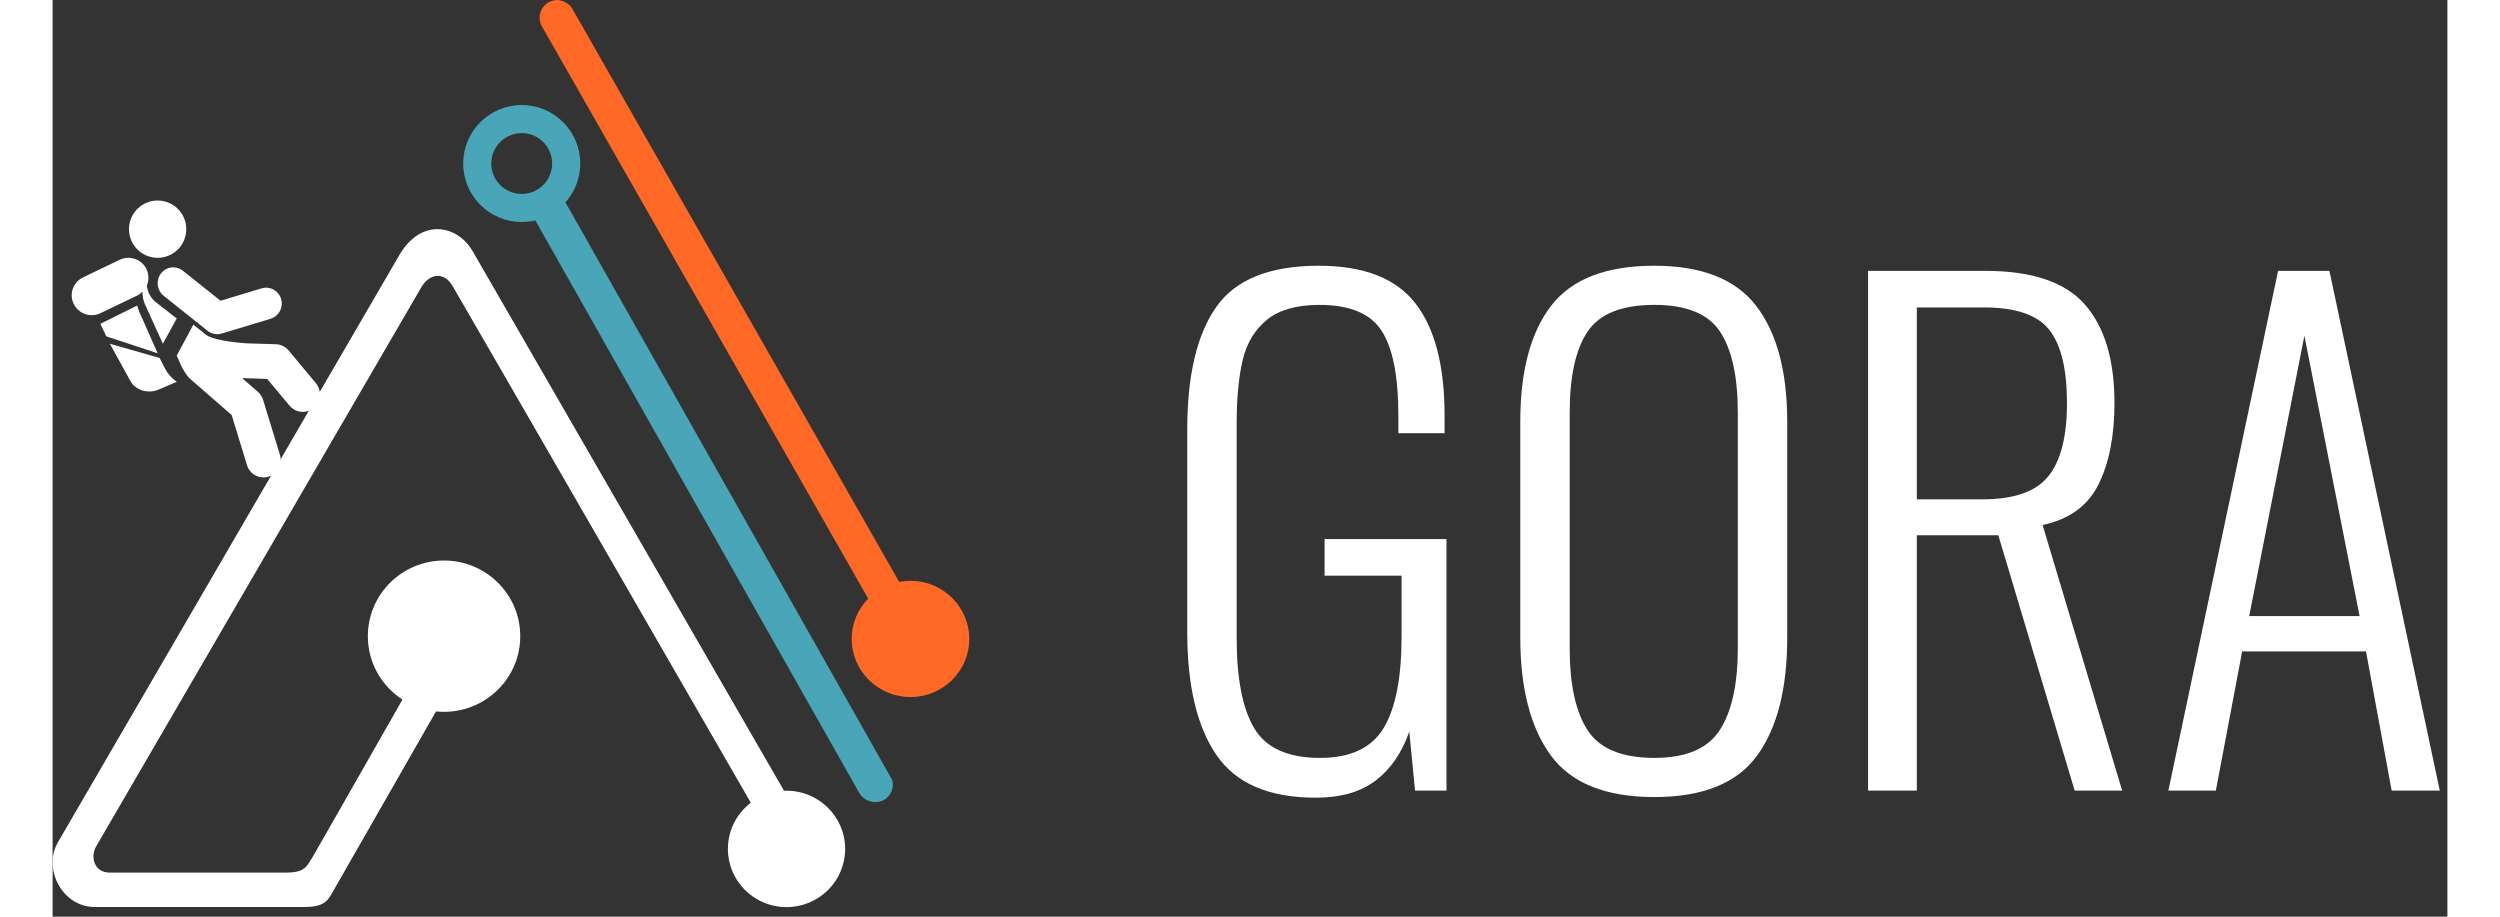 <?xml version="1.0" encoding="UTF-8"?>
<svg width="150px" height="55px" viewBox="0 0 209 80" version="1.1" xmlns="http://www.w3.org/2000/svg" xmlns:xlink="http://www.w3.org/1999/xlink">

                <rect x="0" y="0" width="209" height="80" fill="#333333" stroke="none"/>

                <path d="M101.572,65.892 C99.873,63.409 99.024,59.835 99.024,55.168 L99.024,37.472 C99.024,32.768 99.864,29.212 101.544,26.804 C103.224,24.396 106.211,23.192 110.504,23.192 C114.424,23.192 117.233,24.284 118.932,26.468 C120.631,28.652 121.48,31.909 121.48,36.24 L121.48,37.808 L117.448,37.808 L117.448,36.24 C117.448,32.843 116.963,30.388 115.992,28.876 C115.021,27.364 113.211,26.608 110.56,26.608 C108.581,26.608 107.06,27.037 105.996,27.896 C104.932,28.755 104.223,29.921 103.868,31.396 C103.513,32.871 103.336,34.747 103.336,37.024 L103.336,55.672 C103.336,59.219 103.849,61.851 104.876,63.568 C105.903,65.285 107.816,66.144 110.616,66.144 C113.267,66.144 115.115,65.276 116.16,63.54 C117.205,61.804 117.728,59.144 117.728,55.56 L117.728,50.24 L111.008,50.24 L111.008,47.048 L121.648,47.048 L121.648,69 L118.904,69 L118.4,63.848 C117.765,65.677 116.795,67.096 115.488,68.104 C114.181,69.112 112.427,69.616 110.224,69.616 C106.155,69.616 103.271,68.375 101.572,65.892 Z M130.748,65.92 C128.975,63.493 128.088,60.059 128.088,55.616 L128.088,36.8 C128.088,32.395 128.984,29.025 130.776,26.692 C132.568,24.359 135.573,23.192 139.792,23.192 C143.936,23.192 146.904,24.368 148.696,26.72 C150.488,29.072 151.384,32.432 151.384,36.8 L151.384,55.672 C151.384,60.115 150.507,63.54 148.752,65.948 C146.997,68.356 144.011,69.56 139.792,69.56 C135.536,69.56 132.521,68.347 130.748,65.92 Z M145.504,63.708 C146.549,62.084 147.072,59.704 147.072,56.568 L147.072,36.016 C147.072,32.88 146.559,30.528 145.532,28.96 C144.505,27.392 142.592,26.608 139.792,26.608 C136.955,26.608 135.013,27.383 133.968,28.932 C132.923,30.481 132.4,32.843 132.4,36.016 L132.4,56.568 C132.4,59.741 132.923,62.131 133.968,63.736 C135.013,65.341 136.955,66.144 139.792,66.144 C142.555,66.144 144.459,65.332 145.504,63.708 Z M158.44,23.64 L168.688,23.64 C172.757,23.64 175.651,24.62 177.368,26.58 C179.085,28.54 179.944,31.405 179.944,35.176 C179.944,38.051 179.477,40.421 178.544,42.288 C177.611,44.155 175.987,45.331 173.672,45.816 L180.616,69 L176.472,69 L169.808,46.712 L162.696,46.712 L162.696,69 L158.44,69 L158.44,23.64 Z M168.464,43.576 C171.189,43.576 173.093,42.904 174.176,41.56 C175.259,40.216 175.8,38.088 175.8,35.176 C175.8,32.227 175.287,30.099 174.26,28.792 C173.233,27.485 171.339,26.832 168.576,26.832 L162.696,26.832 L162.696,43.576 L168.464,43.576 Z M194.224,23.64 L198.704,23.64 L208.336,69 L204.136,69 L201.896,56.848 L191.088,56.848 L188.792,69 L184.648,69 L194.224,23.64 Z M201.336,53.768 L196.52,29.296 L191.704,53.768 L201.336,53.768 Z" id="GORA" fill="#fff"></path>

                    <path d="M34.162,51.571 C36.359,51.571 38.138,53.338 38.138,55.52 C38.138,57.706 36.359,59.474 34.162,59.474 C31.966,59.474 30.181,57.706 30.181,55.52 C30.181,53.338 31.966,51.571 34.162,51.571 M64.051,71.449 C65.519,71.449 66.712,72.635 66.712,74.093 C66.712,75.55 65.519,76.73 64.051,76.73 C62.583,76.73 61.395,75.55 61.395,74.093 C61.395,72.635 62.583,71.449 64.051,71.449 M34.162,48.918 C37.832,48.918 40.812,51.876 40.812,55.52 C40.812,59.452 37.383,62.492 33.46,62.089 L24.297,78.1 C24.161,78.345 23.903,78.732 23.426,78.932 C22.917,79.155 22.185,79.155 21.892,79.155 L3.66,79.155 C0.865,79.155 -0.887,75.837 0.466,73.505 L30.256,22.268 C32.173,18.978 35.334,19.629 36.66,21.925 L63.833,69.013 C66.741,68.893 69.167,71.194 69.167,74.087 C69.167,76.893 66.877,79.167 64.051,79.167 C61.224,79.167 58.935,76.893 58.935,74.087 C58.935,72.445 59.719,70.987 60.935,70.056 C60.935,70.056 36.937,28.437 34.904,24.956 C34.196,23.744 32.974,23.807 32.218,25.004 C30.635,27.726 13.042,57.967 3.807,73.854 C3.271,74.778 3.625,76.153 4.968,76.153 L20.389,76.153 C22.048,76.153 22.165,75.608 22.72,74.75 C23.251,73.854 27.764,65.891 30.531,61.055 C28.713,59.876 27.512,57.836 27.512,55.52 C27.512,51.876 30.487,48.918 34.162,48.918" id="Fill-1" fill="#fff"></path>
                    <path d="M40.943,11.616 C42.408,11.616 43.595,12.804 43.595,14.269 C43.595,15.74 42.408,16.926 40.943,16.926 C39.477,16.926 38.283,15.74 38.283,14.269 C38.283,12.804 39.477,11.616 40.943,11.616 M73.198,67.932 L44.76,17.664 C45.558,16.761 46.051,15.575 46.051,14.269 C46.051,11.453 43.758,9.167 40.943,9.167 C38.12,9.167 35.833,11.453 35.833,14.269 C35.833,17.091 38.12,19.374 40.943,19.374 C41.348,19.374 41.746,19.326 42.129,19.239 L70.392,69.189 C70.852,69.997 71.885,70.195 72.564,69.811 C73.22,69.446 73.532,68.517 73.198,67.932" id="Fill-3" fill="#49A5B8"></path>
                    <path d="M74.87,53.124 C76.342,53.124 77.539,54.307 77.539,55.764 C77.539,57.22 76.342,58.4 74.87,58.4 C73.398,58.4 72.205,57.22 72.205,55.764 C72.205,54.506 73.204,53.124 74.87,53.124 M74.87,50.689 C77.703,50.689 80,52.961 80,55.764 C80,58.562 77.703,60.833 74.87,60.833 C72.041,60.833 69.739,58.562 69.739,55.764 C69.739,54.395 70.288,53.155 71.179,52.243 L42.654,2.212 C42.566,2.055 42.445,1.67 42.528,1.257 C42.615,0.833 42.906,0.382 43.318,0.18 C43.566,0.066 43.874,-0.025 44.147,0.006 C44.68,0.072 45.165,0.426 45.329,0.713 L73.881,50.782 C74.199,50.722 74.534,50.689 74.87,50.689" id="Fill-5" fill="#FF6925"></path>
                    <path d="M8.756,17.534 C7.758,17.7 6.959,18.451 6.731,19.436 C6.503,20.421 6.891,21.447 7.713,22.034 C8.537,22.622 9.632,22.656 10.491,22.121 C11.661,21.391 12.018,19.849 11.288,18.676 C10.826,17.936 10.019,17.5 9.167,17.5 C9.03,17.5 8.894,17.511 8.756,17.534 Z M4.167,28.26 L4.687,29.352 L9.167,30.833 L7.556,27.187 C7.481,27.016 7.434,26.841 7.385,26.667 L4.167,28.26 Z M6.789,33.252 C7.232,34.058 8.33,34.395 9.244,34.004 L10.833,33.323 C10.411,33.021 10.055,32.639 9.816,32.173 L9.34,31.242 L5,30 L6.789,33.252 Z M9.459,23.865 C8.993,24.465 9.095,25.337 9.688,25.809 L13.523,28.871 C13.871,29.149 14.331,29.237 14.756,29.109 L19.024,27.82 C19.144,27.783 19.256,27.732 19.359,27.666 C19.868,27.345 20.122,26.706 19.943,26.096 C19.728,25.363 18.967,24.944 18.244,25.164 L14.655,26.248 L11.376,23.632 C11.127,23.431 10.829,23.333 10.531,23.333 C10.128,23.333 9.727,23.515 9.459,23.865 Z M10.833,31.034 C10.833,31.034 11.156,31.757 11.262,31.998 C11.353,32.202 11.729,32.822 11.975,33.038 C12.364,33.378 13.534,34.397 13.534,34.397 L15.627,36.22 L16.965,40.593 C17.211,41.398 18.053,41.847 18.847,41.598 C18.974,41.558 19.091,41.502 19.199,41.434 C19.764,41.077 20.044,40.368 19.839,39.692 L18.372,34.901 C18.289,34.627 18.13,34.383 17.916,34.197 L16.542,32.998 L18.727,33.068 L20.68,35.408 C21.169,35.993 21.999,36.111 22.624,35.717 C22.685,35.68 22.743,35.636 22.8,35.587 C23.435,35.044 23.514,34.084 22.978,33.441 L20.593,30.581 C20.317,30.252 19.916,30.056 19.49,30.042 L16.907,29.963 C16.907,29.963 14.238,29.805 13.419,29.24 L12.282,28.333 L10.833,31.034 Z M5.853,22.674 L2.653,24.209 C2.235,24.411 1.915,24.768 1.762,25.202 C1.611,25.635 1.64,26.113 1.843,26.528 C2.265,27.39 3.311,27.749 4.181,27.33 L7.022,25.967 L7.381,25.794 C7.557,25.71 7.711,25.592 7.848,25.457 C7.837,25.83 7.902,26.211 8.068,26.575 L9.624,30 L10.833,27.794 L9.031,26.389 C8.547,26.011 8.276,25.471 8.221,24.909 C8.236,24.873 8.257,24.839 8.271,24.803 C8.363,24.539 8.382,24.263 8.343,23.992 C8.317,23.815 8.272,23.641 8.191,23.476 C8.13,23.351 8.052,23.239 7.967,23.136 C7.63,22.73 7.13,22.5 6.612,22.5 C6.358,22.5 6.098,22.556 5.853,22.674 Z" id="Clip-24" fill="#fff"></path>
</svg>
